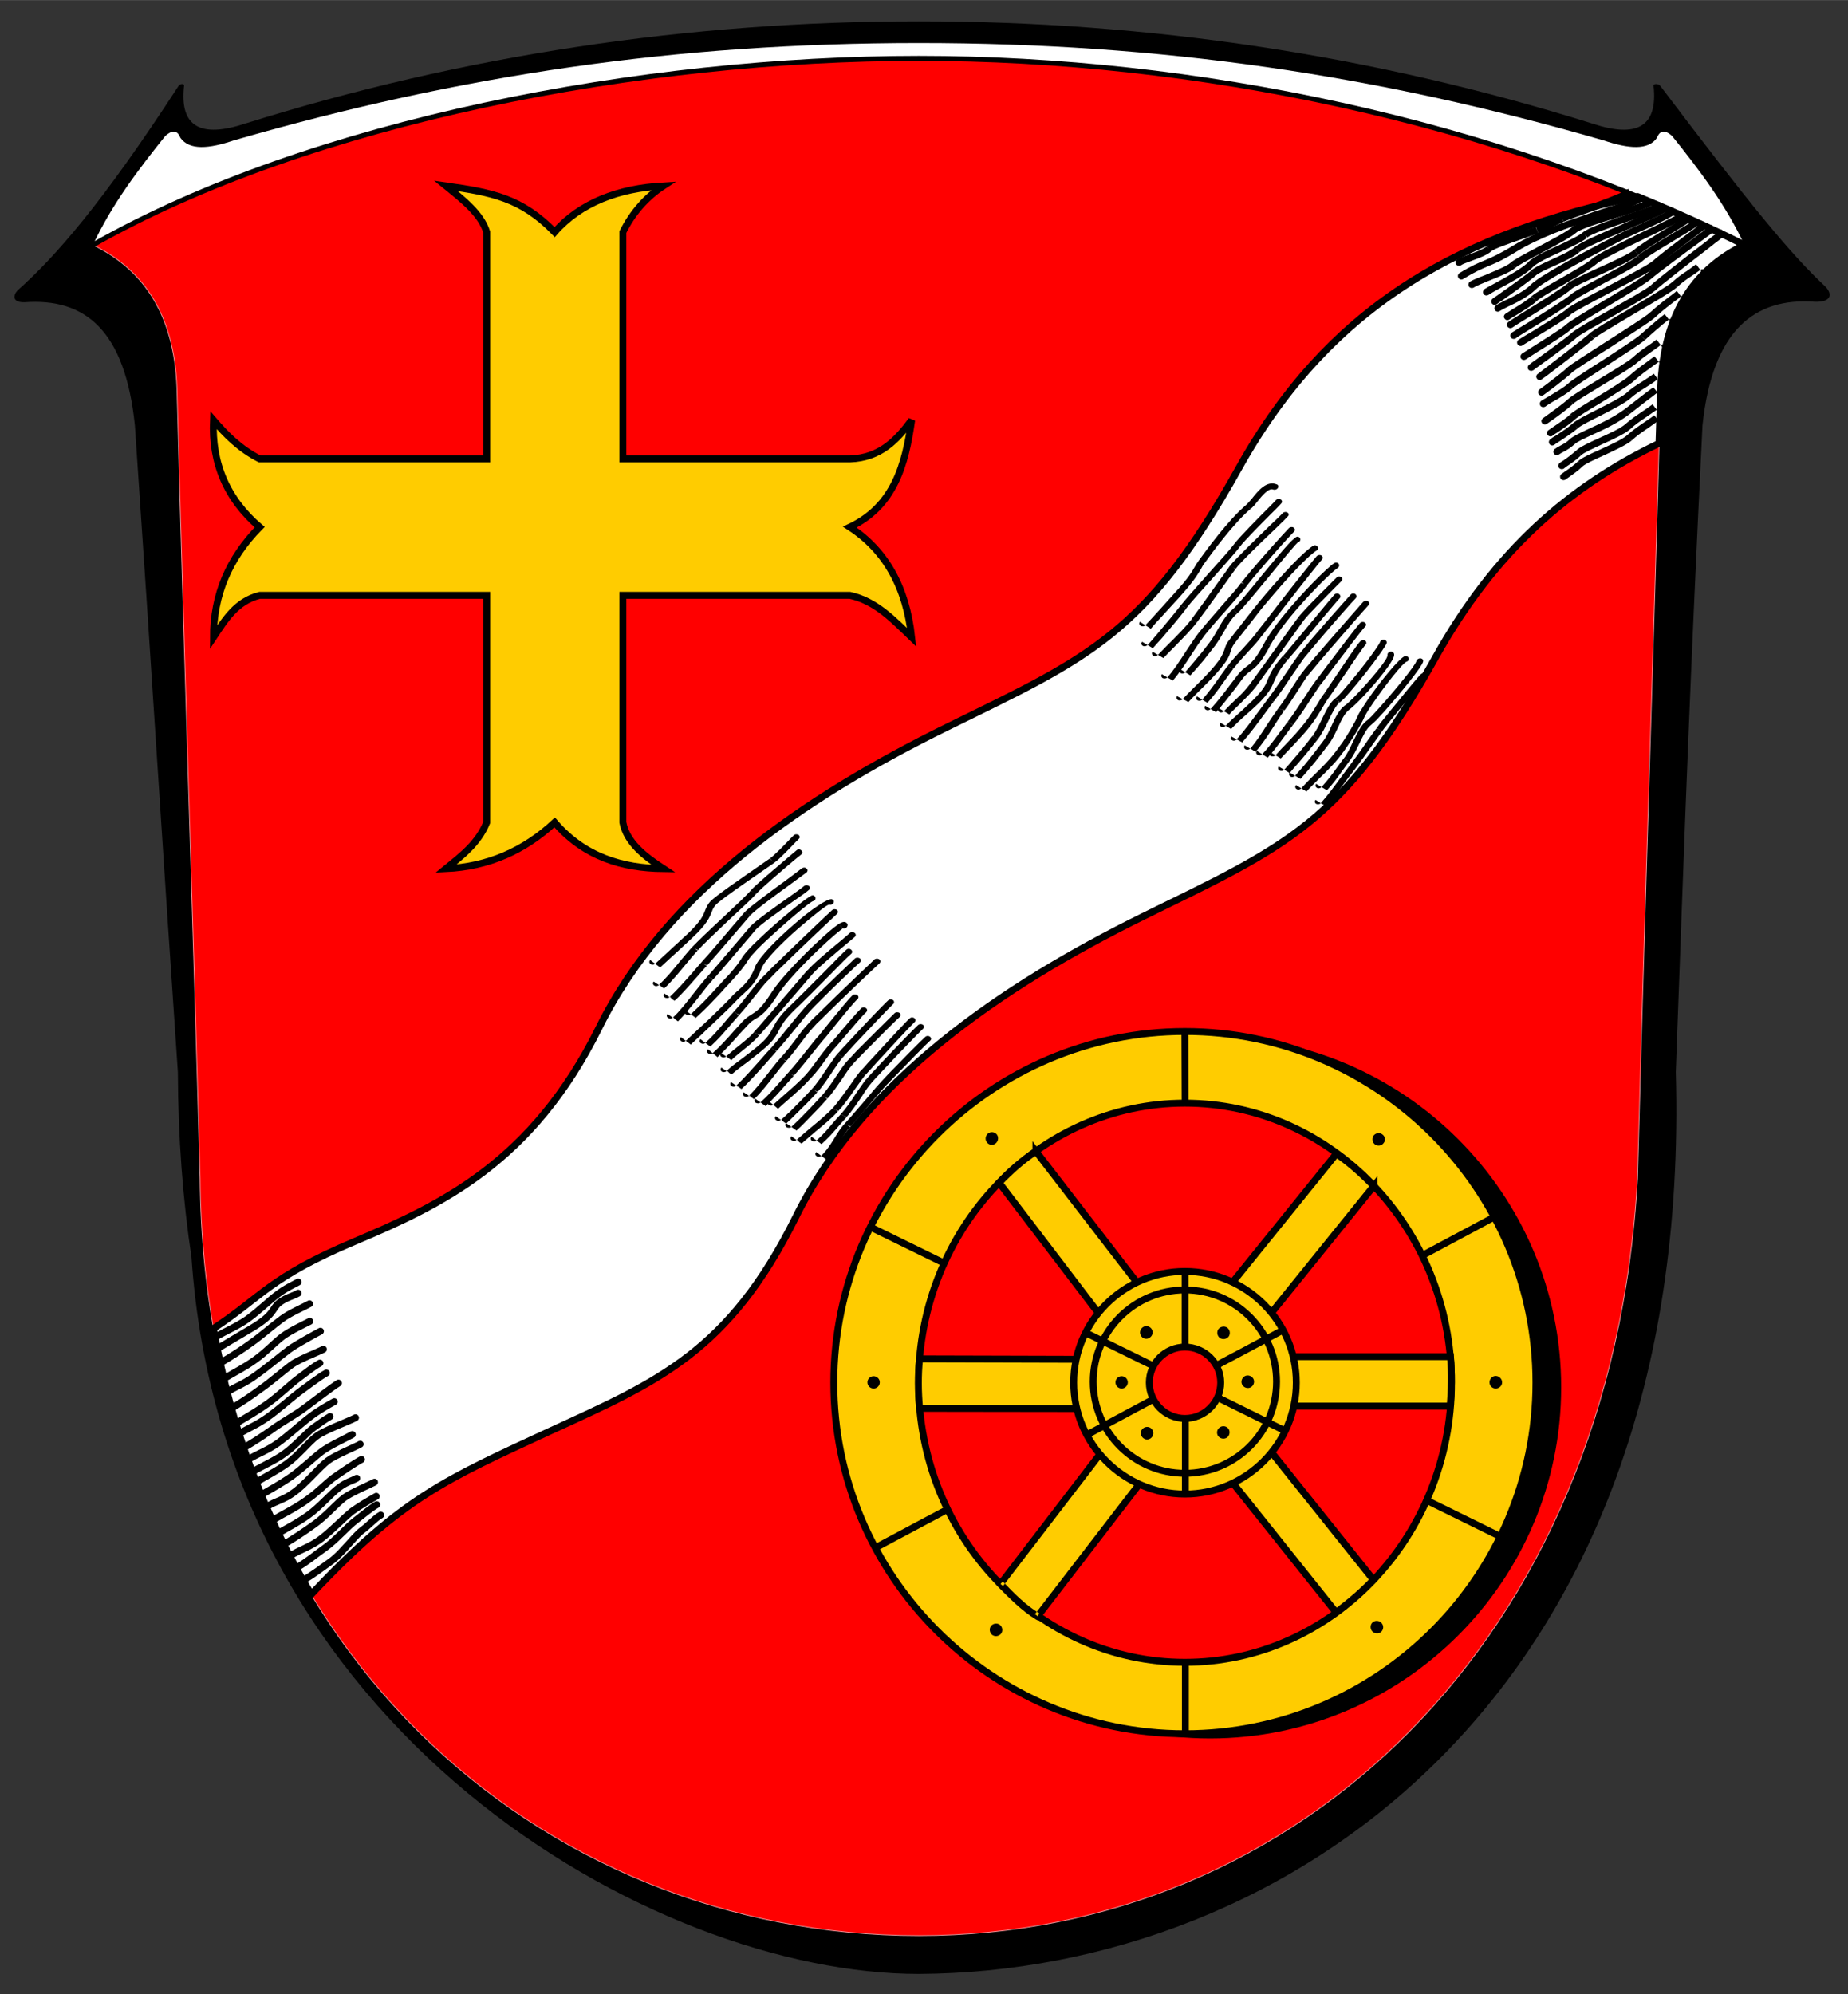 <svg xmlns="http://www.w3.org/2000/svg" xml:space="preserve" width="718.11" height="774.804" style="shape-rendering:geometricPrecision;text-rendering:geometricPrecision;image-rendering:optimizeQuality;fill-rule:evenodd" viewBox="0 0 7480 8070"><rect x="0" y="0" width="7480" height="8070" fill="#333333" stroke="none"/><defs><style>.str5,.str6{stroke:#000;stroke-width:28}.str3{stroke-linecap:round;stroke-linejoin:round}.str3,.str4{stroke:#000;stroke-width:28}.fil3{fill:none}.fil0{fill:#000}.fil2{fill:red}.fil4{fill:#fc0}.fil1{fill:#fff}</style></defs><g id="Rahmen"><path id="�u�erer_x0020_Rahmen" class="fil0" d="M3719 7988c1483-8 3135-1116 3064-3650 38-1038 57-1578 108-2617 41-386 211-518 455-500 66 2 72-30 43-61-144-134-308-336-669-813-8-10-29-9-27 0 18 167-69 212-247 153C5562 223 4648 86 3719 86c-930 0-1844 137-2727 414-179 59-266 14-247-153 1-9-14-10-22 0-310 477-500 693-652 828-19 21-21 49 28 48 245-18 407 112 447 498 71 1039 103 1579 174 2617 1 266 20 516 55 749 130 1916 1870 2901 2944 2901z"/><path id="Oben_x0020_wei�er_x0020_Rand" class="fil1" d="M7061 991c-78-166-184-305-293-441-21-19-47-30-61 7-35 52-115 45-216 11-918-265-1791-394-2772-394-982 0-1855 129-2773 394-100 34-180 41-216-11-14-37-40-26-61-7-109 136-215 275-293 441 883-502 2228-755 3343-755 1114 0 2339 253 3342 755z"/><path id="Innenrahmen" class="fil2" d="M7061 991C6058 489 4833 236 3719 236c-1115 0-2460 253-3343 755 210 102 337 291 341 609 28 1056 64 2113 93 3169 15 1891 1380 3064 2909 3064s2805-1190 2909-3064c28-1056 64-2113 93-3169 4-318 130-507 340-609z" style="stroke:#ef9ba0;stroke-width:3;stroke-linecap:round;stroke-linejoin:round"/><path id="Obere_x0020_Linie" class="fil3" d="M376 991c883-502 2228-755 3343-755 1114 0 2339 253 3342 755" style="stroke:#000;stroke-width:20;stroke-linecap:round;stroke-linejoin:round"/><path id="Innenrahmen" class="fil1" d="M1260 6452c-188-312-326-674-396-1076 194-126 224-206 571-352 347-147 719-318 990-866 272-549 831-932 1407-1215s805-373 1183-1050 922-953 1613-1098c148 61 293 126 433 196-210 102-336 291-340 609-2 64-4 130-6 194-364 175-664 435-904 865-378 677-607 766-1183 1049-576 284-1135 667-1406 1215-272 549-562 669-991 866-428 198-604 272-971 663z" style="stroke:#000;stroke-width:28;stroke-linecap:round;stroke-linejoin:round"/></g><g id="Schraffur"><path class="fil0" d="M6755 1293c6-5 15-3 20 3 4 6 3 14-3 19zm0 0c-19 14-34 27-49 40l-18-21c15-13 30-26 50-41l17 22zm-49 40c-15 13-30 26-47 42l-19-21c18-16 32-29 48-42l18 21zm-47 42-10-11 10 11zm0 0h-1l-18-21 19 21zm-19-21 9 10-9-10zm19 21c-20 17-93 64-162 109l-15-23c68-44 140-91 158-107l19 21zm-162 109c-62 40-121 78-132 89l-19-20c13-13 73-52 136-92l15 23zm-151 69 10 10-10-10zm20 19-20-19 20 19zm0 0-1 1-9-10 10 9zm-1 1c-17 16-52 37-79 52l-14-23c26-16 59-35 74-49l19 20zm-79 52c-13 8-25 15-31 20l-17-23c7-4 19-12 34-20l14 23zm-31 20c-7 4-15 3-20-3-4-7-3-15 3-20zM6722 1396c6-4 15-3 20 3 4 6 3 15-3 19zm0 0c-16 12-28 21-39 28l-16-23c12-8 24-16 38-27l17 22zm-39 28c-18 13-34 24-55 42l-19-20c23-21 39-32 58-45l16 23zm-55 42-9-10 9 10zm0 0-19-20 19 20zm-19-20 10 10-10-10zm19 20c-19 18-84 57-145 94l-14-24c59-36 123-74 140-90l19 20zm-145 94c-54 33-105 64-116 74l-19-20c13-12 65-44 121-78l14 24zm-135 54 10 10-10-10zm20 20-20-20 20 20zm0 0h-1l-9-10 10 10zm-1 0c-21 21-67 54-93 72l-16-23c25-18 70-50 90-69l19 20zm-93 72c-3 2-6 4-13 9l-16-22c0-1 5-4 13-10l16 23zm-13 9c-6 5-15 3-19-3-5-6-4-15 3-19zM6714 1464c6-5 15-4 19 2 5 6 4 15-2 20zm0 0c-14 10-24 17-33 24l-17-22c11-8 22-17 33-24l17 22zm-33 24c-24 17-44 32-68 54l-19-21c25-22 46-38 70-55l17 22zm-68 54-9-10 9 10zm0 0-19-21 19 21zm-19-21 10 11-10-11zm19 21c-19 17-78 53-132 87l-15-24c54-33 111-68 128-84l19 21zm-132 87c-49 29-94 57-105 67l-20-20c13-12 60-41 110-71l15 24zm-125 48v-1l10 10-10-9zm20 19-20-19 20 19zm0 0-10-10 10 10zm0 0c-19 18-49 38-71 53l-16-23c22-15 50-33 67-50l20 20zm-71 53c-9 5-16 10-21 14l-17-22c6-4 13-9 22-15l16 23zm-21 14c-6 5-15 3-20-3-4-6-3-15 3-19zM6710 1534c6-5 14-4 19 3 5 6 4 14-3 19zm0 0c-16 13-32 23-48 33l-15-23c15-10 31-20 47-32l16 22zm-48 33c-22 14-43 27-63 45l-18-20c21-20 43-34 66-48l15 23zm-63 45-9-10 9 10zm0 0-18-20 18 20zm-18-20 9 10-9-10zm18 20c-20 18-72 45-121 70l-13-25c48-24 98-50 116-65l18 20zm-121 70c-42 21-82 41-92 51l-20-20c14-13 55-34 99-56l13 25zm-112 31 10 10-10-10zm20 19-20-19 20 19zm0 0v1l-10-10 10 9zm0 1c-19 17-49 36-71 51l-15-23c21-14 50-33 66-48l20 20zm-71 51c-10 6-18 11-24 16l-16-23c5-4 14-10 25-16l15 23zm-24 16c-6 4-15 3-19-3-5-7-3-15 3-20zM6709 1588c6-5 15-4 20 2 4 6 3 15-3 19zm0 0c-16 13-24 19-35 27l-17-22c12-9 21-16 35-26l17 21zm-35 27c-16 12-36 28-80 62l-17-22c46-36 65-50 80-62l17 22zm-97 40 8 11-8-11zm17 21v1l-17-22 17 21zm0 1-9-11 9 11zm0 0c-46 35-106 63-153 84l-12-25c46-21 104-48 148-81l17 22zm-153 84c-32 15-58 27-67 36l-20-20c13-12 41-25 75-41l12 25zm-67 36c-18 16-32 24-45 31l-13-25c11-6 24-12 38-26l20 20zm-45 31c-7 3-13 7-19 11l-17-22c8-6 15-10 23-14l13 25zm-19 11c-7 5-15 3-20-3-4-6-3-15 3-19zM6712 1702c6-4 14-3 19 3s3 15-3 19zm0 0c-15 12-30 22-44 32l-16-23c14-10 29-19 44-31l16 22zm-60 9 8 11-8-11zm16 23c-22 15-43 29-63 48l-19-21c22-20 44-35 66-50l16 23zm-63 48h-1l-9-11 10 11zm-1 0-18-21 18 21zm-18-21 9 10-9-10zm19 21c-21 18-69 40-114 61l-12-25c43-20 90-41 107-57l19 21zm-114 61c-38 17-74 34-84 43l-19-20c13-13 51-30 91-48l12 25zm-104 23h1l9 10-10-10zm20 20-20-20 20 20zm0 0-10-10 10 10zm0 0c-20 19-40 33-57 45l-16-23c16-11 35-24 54-42l19 20zm-57 45c-3 2-6 4-13 9l-17-22c1-1 8-5 14-10l16 23zm-13 9c-7 5-15 3-20-3-4-6-3-15 3-19zM6882 1092c6-4 15-3 19 3 5 6 4 15-2 20zm0 0c-16 12-28 20-40 28l-15-23c11-8 24-17 38-28l17 23zm-40 28c-18 12-34 23-54 42l-19-21c22-20 39-32 58-44l15 23zm-54 42h-1l-9-11 10 11zm-1 0-18-21 18 21zm-18-21 9 10-9-10zm19 21c-20 18-106 68-186 115l-14-23c79-47 163-97 181-113l19 21zm-186 115c-71 43-139 82-150 93l-19-20c13-13 82-54 155-96l14 23zm-169 73 10 10-10-10zm20 19h-1l-19-19 20 19zm-1 0v1l-9-10 9 9zm0 1c-4 3-10 9-19 16l-17-22c8-6 14-11 17-14l19 20zm-19 16c-7 6-18 15-30 24l-17-22c11-8 21-16 30-24l17 22zm-30 24c-59 47-149 116-163 125l-16-22c13-10 103-78 162-125l17 22zm-163 125c-6 5-15 4-19-3-5-6-3-15 3-19zM6985 950c7-5 15-3 20 3 4 6 3 15-3 19zm0 0-17-22 17 22zm-17-22 9 11-9-11zm17 22c-4 3-13 10-25 20l-17-22c10-8 19-15 25-20l17 22zm-25 20c-11 8-25 19-40 31l-17-22c15-12 28-23 40-31l17 22zm-40 31c-78 60-195 151-220 174l-19-20c26-24 143-116 222-176l17 22zm-220 174-10-10 10 10zm0 0-19-21 19 21zm-19-20v-1l9 11-9-10zm19 20c-20 18-101 64-176 107l-14-25c74-42 154-87 171-102l19 20zm-176 107c-67 37-130 73-141 83l-19-20c13-12 77-49 146-88l14 25zm-160 63 9 10-9-10zm19 20-19-20 19 20zm0 0-10-10 10 10zm0 0c-23 22-126 96-165 124l-16-23c38-27 141-101 162-121l19 20zm-165 124c-3 2-5 4-12 9l-16-23c2-1 3-2 12-9l16 23zm-12 9c-6 4-15 3-20-3-4-6-3-15 4-20z"/><path class="fil0" d="M6945 932c6-5 15-4 19 2 5 6 4 15-2 20zm0 0-17-22 17 22zm-17-22 8 11-8-11zm17 22c-13 10-38 27-67 49l-17-22c31-23 57-42 67-49l17 22zm-67 49c-70 51-168 124-192 145l-19-20c25-23 124-96 194-147l17 22zm-192 145-10-10 10 10zm0 0-19-20 19 20zm-19-20 9 10-9-10zm19 20c-20 18-104 69-183 116l-14-24c78-46 160-96 178-112l19 20zm-183 116c-70 42-136 82-147 93l-19-20c12-13 80-53 152-97l14 24zm-167 73h1l9 10-10-10zm20 20-20-20 20 20zm0 0-10-10 10 10zm0 0c-18 17-87 60-135 90l-14-24c46-29 113-71 130-86l19 20zm-135 90c-21 14-39 25-45 29l-16-23c6-4 24-15 47-30l14 24zm-45 29c-6 4-15 3-19-3-5-6-3-15 3-20z"/><path class="fil0" d="M6910 921c6-5 14-4 19 2s3 15-3 20zm0 0-16-22 16 22zm-17-22h1l8 11-9-11zm17 22c-8 6-24 18-42 31l-16-22c17-13 31-24 41-31l17 22zm-42 31c-53 40-132 100-159 124l-18-21c26-24 106-84 161-125l16 22zm-159 124-9-11 9 11zm0 0-18-21 18 21zm-18-21 9 10-9-10zm18 21c-20 18-110 65-194 109l-13-24c83-44 171-90 189-106l18 21zm-194 109c-74 39-144 76-155 86l-19-20c13-13 85-50 161-90l13 24zm-174 66 10 10-10-10zm20 20-20-20 20 20zm0 0h-1l-9-10 10 10zm-1 0c-17 17-91 61-144 93l-14-23c51-32 123-75 139-90l19 20zm-144 93c-26 16-47 29-53 33l-17-22c7-5 28-18 56-34l14 23zm-53 33c-6 5-15 3-20-3-4-6-3-15 3-19z"/><path class="fil0" d="M6881 907c6-4 15-3 19 3 5 6 4 15-2 19zm0 0-17-22 17 22zm-17-22 8 11-8-11zm17 22c-17 13-57 37-100 63l-14-24c42-25 81-48 97-61l17 22zm-100 63c-54 33-114 68-133 86l-19-21c21-19 82-55 138-89l14 24zm-133 86-9-11 9 11zm0 0-18-21 18 21zm-19-21h1l9 10-10-10zm19 21c-20 18-89 55-154 89l-13-24c64-34 131-70 148-86l19 21zm-154 89c-56 31-109 59-120 69l-19-20c13-13 68-42 126-73l13 24zm-139 49 10 10-10-10zm19 20-19-20 19 20zm0 0-10-10 10 10zm0 0c-18 17-112 76-178 116l-14-23c64-40 157-98 173-113l19 20zm-178 116c-31 19-55 34-61 39l-16-23c6-4 31-20 63-39l14 23zm-61 39c-6 4-15 3-19-3-5-7-3-15 3-20z"/><path class="fil0" d="M6843 895c6-5 15-4 20 2 4 7 3 15-3 20zm0 0-17-22 17 22zm-17-22 9 11-9-11zm17 22c-17 13-52 34-90 57l-14-24c37-22 71-43 87-55l17 22zm-90 57c-48 30-101 62-120 79l-19-20c21-19 75-52 125-83l14 24zm-120 79-1 1-9-11 10 10zm-1 1-18-21 18 21zm-18-21 9 10-9-10zm18 20c-20 19-89 50-154 80l-11-26c63-28 130-59 147-74l18 20zm-154 80c-55 25-107 49-117 58l-19-20c13-13 67-37 125-64l11 26zm-136 38 9 10-9-10zm19 20-20-20h1l19 20zm0 0-10-10 10 10zm0 0c-18 18-113 77-179 118l-15-24c65-40 159-99 175-114l19 20zm-179 118c-31 19-55 34-60 38l-17-22c6-5 31-20 62-40l15 24zm-60 38c-7 5-15 3-20-3-4-6-3-15 3-19z"/><path class="fil0" d="M6822 881c6-5 15-4 20 2 4 6 3 15-3 20zm0 0-17-22 17 22zm-17-22 9 11-9-11zm17 22c-19 14-89 48-164 84l-12-25c73-35 143-69 159-81l17 22zm-164 84c-86 42-178 86-195 102l-19-20c21-19 114-64 202-107l12 25zm-195 102-9-10 9 10zm0 0-19-20 19 20zm-19-20 10 10-10-10zm19 20c-20 18-80 53-137 86l-14-24c56-32 115-66 132-82l19 20zm-137 86c-50 28-97 55-107 66l-19-21c13-12 61-40 112-69l14 24zm-127 46 1-1 9 11-10-10zm20 19-20-19 20 19zm0 0v1l-10-10 10 9zm0 1c-18 17-53 38-80 55l-15-24c26-16 60-36 75-52l20 21zm-80 55c-13 8-24 14-30 19l-16-23c6-4 17-11 31-20l15 24zm-30 19c-6 4-15 3-19-4-5-6-3-14 3-19z"/><path class="fil0" d="M6789 861c6-5 15-3 19 3 5 6 4 15-2 19zm0 0-17-22 17 22zm-17-22 8 11-8-11zm17 22c-29 22-103 55-157 79l-11-25c53-24 125-56 151-76l17 22zm-157 79c-22 10-41 19-52 24l-12-25c11-5 30-14 53-24l11 25zm-52 24-6-12 6 12zm0 0-12-25 12 25zm-12-25 6 13-6-13zm12 25c-4 2-14 7-29 15l-13-25c13-6 23-12 30-15l12 25zm-29 15c-15 7-32 17-50 26l-13-25c20-10 37-19 50-26l13 25zm-50 26c-99 52-255 136-284 165l-20-19c31-32 190-118 291-171l13 25zm-284 165-10-10 10 10zm0 0-20-19 20 19zm-20-19 10 9-10-9zm20 19c-31 31-81 56-116 72l-12-25c33-15 80-38 108-66l20 19zm-116 72c-14 7-25 13-30 16l-16-22c6-5 19-11 34-19l12 25zm-30 16c-6 5-15 4-20-3-4-6-3-15 4-19z"/><path class="fil0" d="M6753 851c7-5 15-4 20 3 4 6 3 14-3 19zm0 0-17-22 17 22zm-17-22 9 11-9-11zm17 22c-19 15-92 46-168 79l-11-26c74-32 146-63 162-75l17 22zm-168 79c-86 36-175 75-192 90l-19-20c20-19 112-58 200-96l11 26zm-192 90-10-10 10 10zm0 0h-1l-18-20 19 20zm-19-20 9 10-9-10zm19 20c-21 19-63 38-103 56l-12-25c38-17 79-36 96-51l19 20zm-103 56c-33 15-64 29-74 39l-19-20c13-13 46-28 81-44l12 25zm-94 19h1l9 10-10-10zm20 20-20-20 20 20zm0 0-10-10 10 10zm0 0c-21 19-95 72-135 100l-16-23c39-28 112-79 132-97l19 20zm-135 100c-8 5-15 10-23 16l-16-23s10-7 23-16l16 23zm-23 16c-6 4-15 3-19-3-5-7-3-15 3-20z"/><path class="fil0" d="M6734 838c6-5 15-3 20 3 4 6 3 15-3 19zm0 0-17-22 17 22zm-17-22 9 11-9-11zm17 22c-20 16-84 37-150 60l-9-27c64-21 126-42 142-55l17 22zm-150 60c-70 24-143 48-159 63l-19-20c21-19 96-45 169-70l9 27zm-178 43 10 10-10-10zm20 20c-1 0-1 1-3 1l-15-23c1-1-3 2-2 2l20 20zm-20-20 2-2 8 12-10-10zm19 20c-18 16-61 36-106 57l-11-25c42-20 83-39 98-52l19 20zm-106 57c-48 22-98 45-114 62l-20-19c19-21 72-45 123-68l11 25zm-114 62-10-9 10 9zm0 0-20-19 20 19zm-20-19 10 10-10-10zm20 19c-24 27-94 65-141 90l-13-24c45-25 112-61 134-85l20 19zm-141 90c-19 11-34 19-39 23l-17-23c6-4 22-13 43-24l13 24zm-39 23c-7 4-15 3-20-3-4-6-3-15 3-20z"/><path class="fil0" d="M6694 826c6-5 15-3 19 3 5 6 4 14-2 19zm0 0-17-22 17 22zm-17-22 8 11-8-11zm17 22c-21 16-86 36-154 56l-8-26c65-20 129-40 145-52l17 22zm-154 56c-71 22-145 45-161 60l-19-21c21-19 97-42 172-65l8 26zm-161 60-9-11 9 11zm0 0-19-21 19 21zm-19-21 9 10-9-10zm19 21c-20 18-81 50-139 81l-13-25c56-30 116-61 133-77l19 21zm-139 81c-50 26-96 51-107 61l-19-21c13-12 62-38 113-65l13 25zm-126 41v-1l9 10-9-9zm19 19-19-19 19 19zm0 0v1l-10-10 10 9zm0 1c-17 16-69 37-112 54l-10-25c40-17 90-37 103-50l19 21zm-112 54c-26 11-49 20-55 25l-17-23c9-6 33-16 62-27l10 25zm-55 25c-7 4-15 3-20-3-4-7-3-15 3-20z"/><path class="fil0" d="M6655 809c6-4 15-3 19 3 5 7 3 15-3 20zm0 0-16-23 16 23zm-17-22 1-1 8 12-9-11zm17 22c-29 22-87 40-141 57l-8-27c51-16 107-33 132-52l17 22zm-141 57c-20 6-40 12-57 18l-9-26c17-6 37-12 58-19l8 27zm-57 18-9-26 9 26zm0 0c-7 3-20 7-34 12l-9-26c12-4 22-8 34-12l9 26zm-34 12c-71 24-192 65-285 122l-14-24c96-58 218-100 290-124l9 26zm-285 122c-58 36-88 48-117 60l-11-25c28-12 57-24 114-59l14 24zm-117 60-5-13 5 13zm0 0c-26 11-52 22-99 51l-15-24c49-30 76-41 103-52l11 25zm-99 51c-7 4-15 2-19-5-4-6-2-15 4-19z"/><path class="fil0" d="M6607 786c7-5 15-4 20 2 4 6 3 15-3 20zm0 0-17-22 17 22zm-17-22 9 11-9-11zm17 22c-28 21-126 56-200 82l-9-26c72-26 168-60 192-78l17 22zm-200 82c-35 13-64 23-77 29l-11-25c14-7 44-17 79-30l9 26zm-77 29-6-13 6 13zm0 0h-1l-10-25 11 25zm-12-25h1l5 12-6-12zm12 25c-7 3-15 7-24 11l-12-24c9-5 17-9 24-12l12 25zm-24 11c-20 11-46 23-80 36l-9-27c32-11 57-24 77-33l12 24zm-89 10v-1l4 14-4-13zm9 25v1l-10-26h1l9 25zm0 1-5-13 5 13zm0 0c-21 7-42 15-62 22l-10-27c22-7 44-15 63-21l9 26zm-62 22c-61 21-117 41-127 50l-19-20c14-14 73-34 136-57l10 27zm-147 30h1l9 10-10-10zm20 20-20-20 20 20zm0 0-10-10 10 10zm0 0c-17 16-53 29-83 40l-9-26c27-10 60-22 73-34l19 20zm-83 40c-18 7-34 12-40 17l-17-23c9-6 27-13 48-20l9 26zm-40 17c-6 4-15 3-20-3-4-6-3-15 3-20zM6804 1199c6-4 15-3 19 3 5 6 4 15-2 19zm0 0c-3 2-5 4-7 6l-17-22c2-2 4-4 7-6l17 22zm-7 6c-36 27-68 51-100 81l-19-21c33-30 66-55 102-82l17 22zm-100 81-10-10 10 10zm0 0-19-21 19 21zm-19-21 9 11-9-11zm19 21c-20 18-104 71-183 122l-15-24c78-50 162-103 179-119l19 21zm-183 122c-72 45-140 89-151 99l-19-20c13-12 82-56 155-103l15 24zm-170 79 10 10-10-10zm19 20-19-20 19 20zm0 0-9-10 9 10zm0 0c-4 4-8 8-13 12l-18-21c4-4 9-8 12-11l19 20zm-31-9 9 11-9-11zm18 21c-7 5-12 10-17 14l-18-21c7-6 13-11 17-14l18 21zm-17 14c-32 26-72 56-85 65l-17-22c14-10 54-40 84-64l18 21zm-85 65c-7 5-15 3-20-3-4-6-3-15 3-19zM6706 1658c6-5 14-4 19 2s4 15-2 20zm0 0c-16 11-30 21-45 31l-15-23c14-9 28-19 43-30l17 22zm-60 8 7 12-7-12zm15 23c-22 15-43 29-63 48l-19-21c22-20 44-34 67-50l15 23zm-63 48-10-10 10 10zm0 0-19-21 19 21zm-19-21 9 11-9-11zm19 21c-21 18-69 41-114 61l-12-25c44-20 90-41 107-57l19 21zm-114 61c-38 18-74 34-84 44l-19-20c13-13 51-31 91-49l12 25zm-104 24h1l9 10-10-10zm20 19-20-19 20 19zm0 0v1l-10-10 10 9zm0 1c-20 19-40 33-57 44l-16-22c16-11 35-25 54-42l19 20zm-57 44c-3 2-6 4-13 10l-17-23c1-1 8-5 14-9l16 22zm-13 10c-6 4-15 3-20-3-4-7-3-15 3-20zM2796 4104c-5 5-14 5-19 1-6-4-6-11-1-16zm0 0c22-20 39-37 56-54l21 14c-17 18-35 35-57 55l-20-15zm56-54c16-17 32-34 52-56l22 14c-19 20-35 38-53 56l-21-14zm52-56c6-6 14-15 21-23l22 14c-6 7-13 13-21 23l-22-14zm21-23c31-32 59-63 81-100l25 10c-23 38-53 70-84 104l-22-14zm81-100 13 5-13-5zm0 0 25 10-25-10zm0 0c5-7 13-17 24-29l22 14c-10 10-17 19-21 25l-25-10zm24-29c11-12 24-25 39-39l21 14c-15 14-28 27-38 39l-22-14zm39-39c78-75 201-177 219-180l4 23c-13 2-127 100-202 171l-21-14zm219-180c6-1 12 4 13 10s-3 12-9 13z"/><path class="fil0" d="M2723 4118c-5 5-14 5-19 1-6-4-7-11-2-16zm0 0s1-1 2-1l17 17c-1 1 2-2 2-1l-21-15zm21 15c-1 0-2 1-2 1l-9-9 11 8zm-21-15c26-23 57-63 86-100l23 12c-30 38-62 78-88 103l-21-15zm86-100c20-26 40-50 55-67l22 13c-16 17-35 41-54 66l-23-12zm55-67v-1l11 7-11-6zm0-1c1 0-2 3-1 2l24 11-2 2-21-15zm-1 2 1-1 11 6-12-5zm1-1c26-29 80-93 123-143l22 13c-43 51-98 116-123 143l-22-13zm123-143c23-27 42-50 51-60l22 13c-10 12-29 34-51 60l-22-13zm51-60 11 7-11-7zm0 0 22 13-22-13zm22 13-11-6 11 6zm-22-13c19-21 95-75 153-116l17 17c-56 40-131 93-148 112l-22-13zm153-116c31-22 56-40 64-47l19 16c-7 7-34 26-66 48l-17-17zm64-47c5-4 13-4 19 0 5 4 6 12 0 16zM2710 4035c-5 5-14 5-20 1-5-4-6-11-1-16zm0 0s1-1 2-1l17 18c-1 0 2-3 2-2l-21-15zm20 15s-1 1-1 2l-9-9 10 7zm-20-15c29-27 61-63 90-96l22 13c-30 34-61 70-92 98l-20-15zm90-96c14-16 27-31 39-45l22 14c-13 14-26 29-39 44l-22-13zm39-45 11 7-11-7zm0 0c1 0-2 3-1 2l24 10c-1 1-1 2-2 2l-21-14zm-1 2 1-2 11 7-12-5zm1-2c26-28 84-96 127-147l23 13c-44 51-102 119-128 148l-22-14zm127-147c21-24 38-44 48-56l23 13c-8 9-26 31-48 56l-23-13zm48-56h1l11 7-12-7zm1 0 22 14-22-14zm22 13v1l-11-7 11 6zm-23-13c20-21 104-83 166-128l17 17c-61 44-143 105-160 124l-23-13zm166-128c32-24 58-43 65-49l20 16c-8 6-35 26-68 50l-17-17zm65-49c5-4 14-5 19 0 6 4 6 11 1 16zM2667 3986c-5 5-14 6-19 2-6-4-7-11-2-16zm0 0 2-2 17 18 2-2-21-14zm21 14-2 2-9-9 11 7zm-21-15c27-24 58-61 86-96l23 13c-29 35-60 73-88 98l-21-15zm86-96c18-21 34-41 49-57l22 14c-15 16-31 35-48 56l-23-13zm49-57 11 7-11-7zm0 0c1-1-2 3-1 2l24 10c-1 1-1 2-2 2l-21-14zm-1 2 1-2 11 7-12-5zm1-2c20-21 73-72 125-120l20 14c-51 48-103 98-123 120l-22-14zm125-120c50-47 98-92 111-108l23 13c-14 16-63 62-114 109l-20-14zm111-108h1l11 7-12-7zm1 0 22 14-22-14zm22 13v1l-11-7 11 6zm-23-13c22-25 107-96 155-137l19 16c-47 40-131 111-151 134l-23-13zm155-137c14-12 25-21 31-26l20 16c-4 3-16 13-32 26l-19-16zm31-26c5-5 14-5 19 0 6 4 6 11 1 16zM2652 3900c-5 4-14 5-19 1-6-4-6-12-1-16zm0 0c16-15 27-25 40-37l20 15c-12 11-23 21-40 37l-20-15zm40-37c17-16 39-36 91-84l20 15c-50 47-73 68-91 84l-20-15zm91-84c55-52 64-76 71-95l27 6c-9 22-19 49-78 104l-20-15zm71-95c5-12 9-22 19-34l23 13c-8 9-12 18-15 27l-27-6zm42-21-11-6 11 6zm-23-13 23 13-23-13zm0 0 12 7-12-7zm0 0c19-22 125-94 204-149l17 18c-78 54-182 125-198 144l-23-13zm204-149c14-10 27-19 39-27l17 18c-11 8-25 17-39 27l-17-18zm57-10-1 1-8-9 9 8zm-18-17s1 0 1-1l15 19 2-1-18-17zm18 17c-1 0-1 1-2 1l-7-9 9 8zm-18-17c19-13 62-58 84-81l21 14c-22 23-66 70-87 84l-18-17zm84-81 13-13 20 15c-1 1-5 6-12 12l-21-14zm13-13c5-5 14-5 20-1 5 5 5 12 0 16zM2855 4220c-5 5-13 5-19 1-5-4-6-11-1-16zm0 0c28-25 52-53 76-81l22 13c-24 28-48 56-78 83l-20-15zm76-81c12-15 25-30 39-45l22 13-39 45-22-13zm39-45v-1l11 7-11-6zm0-1c1 0-2 3-1 2l24 11-2 2-21-15zm-1 2 1-1 11 6-12-5zm1-1c23-25 46-54 67-81l23 12c-21 27-45 57-68 82l-22-13zm67-81c15-18 28-36 40-49l22 13c-11 13-25 30-39 48l-23-12zm40-49 11 7-11-7zm0 0 22 13-22-13zm22 13-11-6 11 6zm-22-13c4-4 12-13 24-24l21 14-23 23-22-13zm24-24c11-12 25-26 41-41l20 15c-16 15-30 29-40 40l-21-14zm41-41c82-80 211-203 226-216l20 15c-15 14-145 136-226 216l-20-15zm226-216c5-5 14-5 20-1 5 4 5 12 0 16zM2885 4262c-5 4-14 4-19 0s-5-12 0-16zm0 0 19 16-19-16zm20 15-1 1-10-8 11 7zm-21-15c33-29 62-62 91-95l22 13c-29 33-59 67-92 97l-21-15zm91-95c11-11 21-23 29-32l22 14c-11 12-20 22-29 31l-22-13zm29-32c15-16 27-23 38-30l16 18c-10 6-20 12-32 26l-22-14zm38-30c19-12 40-24 81-89l25 10c-45 70-68 84-90 97l-16-18zm81-89c46-71 163-186 231-245l20 16c-67 58-181 170-226 239l-25-10zm231-245c15-13 28-23 38-30l17 18c-9 6-21 16-35 28l-20-16zm38-30c16-11 29-14 36-5l-23 13c-4-5 6 9 4 10l-17-18zm36-5-11 6 11-6zm0 0c2 2 3 4 3 6l-28 2c0-2 3 7 2 5l23-13zm3 6c0 8-6 15-14 15-7 1-14-5-14-13z"/><path class="fil0" d="M2939 4275c-5 5-14 5-20 1-5-4-6-11-1-16zm0 0c19-17 35-30 50-42l18 17c-15 12-30 24-47 40l-21-15zm50-42c21-17 41-32 63-56l21 13c-23 26-44 42-66 60l-18-17zm63-56v-1l11 7-11-6zm0-1s-2 3-1 2l24 10-2 2-21-14zm-1 2s1-1 1-2l11 7-12-5zm1-2c26-28 106-122 162-187l23 13c-56 65-136 158-164 188l-21-14zm162-187c25-29 44-52 54-63l23 13c-7 8-28 33-54 63l-23-13zm54-63h1l11 6-12-6zm1 0 22 13-22-13zm22 13-11-7 11 7zm-22-13c21-25 95-87 140-124l19 16c-44 37-117 98-137 121l-22-13zm140-124c14-12 26-22 31-27l20 16c-5 5-17 14-32 27l-19-16zm31-27c5-4 14-4 19 0 6 4 6 12 1 16zM2941 4334c-5 5-14 6-20 2-5-4-6-11-1-16zm0 0c0-1 1-1 2-2l17 18c-1 0 2-3 2-2l-21-14zm20 14-1 2-9-9 10 7zm-20-15c20-18 44-36 70-55l18 17c-25 18-50 37-68 53l-20-15zm70-55c32-25 66-50 87-73l22 13c-23 25-58 51-91 77l-18-17zm87-73c15-16 22-30 30-45l25 9c-8 16-16 31-33 49l-22-13zm30-45c12-22 25-47 67-87l20 15c-38 37-51 60-62 81l-25-9zm67-87 20 15-20-15zm0 0c37-35 97-96 147-146l21 14c-49 50-109 110-148 147l-20-15zm147-146c40-41 74-76 84-84l20 16c-10 8-43 41-83 82l-21-14zm84-84c5-5 14-5 19 0 5 4 6 11 1 16zM2980 4393c-5 5-13 6-19 2s-7-11-2-16zm0 0c1-1 1-1 3-2l16 18c-1 0 3-3 2-2l-21-14zm21 14-2 2-8-9 10 7zm-20-15c30-28 68-71 102-109l22 14c-34 38-72 81-104 110l-20-15zm102-109c13-15 26-30 38-42l22 13c-11 12-24 27-38 43l-22-14zm38-42v-1l11 7-11-6zm0-1c1 0-2 3-1 2l24 11c-1 1-1 1-2 1l-21-14zm-1 2 1-1 11 6-12-5zm1-1c23-26 57-68 86-104l23 13c-29 36-64 78-87 104l-22-13zm86-104c20-24 37-45 49-58l22 13c-11 12-28 33-48 58l-23-13zm49-58 11 6-11-6zm0 0 22 13-22-13zm22 13-11-7 11 7zm-22-13c4-5 11-12 19-20l21 14c-8 8-14 15-18 19l-22-13zm19-20c7-8 17-18 29-30l21 15-29 29-21-14zm29-30c57-56 142-137 157-151l20 16c-15 13-100 94-156 150l-21-15zm157-151c5-4 14-4 19 0 6 4 6 11 1 16zM3031 4434c-4 5-13 6-19 2s-6-12-2-16zm0 0c1-1 2-1 3-2l16 18c-1 0 3-3 2-2l-21-14zm21 14-2 2-8-9 10 7zm-20-15c25-23 51-57 77-90l23 12c-26 33-53 68-80 93l-20-15zm77-90c18-23 35-45 51-63l22 14c-15 16-32 38-50 61l-23-12zm51-63h1l10 7-11-7zm1 0c0-1-2 3-2 2l24 10c0 1-1 2-1 2l-21-14zm-2 2c0-1 1-2 1-2l11 7-12-5zm1-2c23-24 44-52 63-77l23 11c-20 26-41 55-64 80l-22-14zm63-77c14-20 28-38 40-51l22 13c-12 13-25 31-39 49l-23-11zm40-51 11 6-11-6zm0 0 22 13-22-13zm22 13-11-7 11 7zm-22-13c4-5 12-13 22-24l21 14c-10 11-17 18-21 23l-22-13zm22-24c11-10 24-24 40-39l20 15c-14 14-27 27-39 38l-21-14zm40-39c78-77 200-193 215-207l20 16c-16 14-138 130-215 206l-20-15zm215-207c5-4 14-4 19 0s6 11 1 16zM3078 4461c-5 5-14 5-20 1-5-4-6-11-1-16zm0 0c30-27 55-55 80-84l22 13c-25 29-50 57-81 86l-21-15zm80-84c11-12 22-25 33-37l22 13c-11 13-22 25-33 37l-22-13zm33-37 1-1 10 8-11-7zm1-1s-2 3-2 2l24 11c0 1-1 1-1 2l-21-15zm-2 2 1-1 11 7-12-6zm1-1c23-25 52-61 77-93l23 12c-26 32-55 69-78 94l-22-13zm77-93c18-23 34-43 46-56l22 13c-11 12-27 33-45 55l-23-12zm46-56 11 6-11-6zm0 0 22 13-22-13zm22 13-11-7 11 7zm-22-13c9-11 27-33 47-58l23 12c-20 25-37 47-48 59l-22-13zm47-58c35-43 76-93 90-106l20 16c-13 11-53 60-87 102l-23-12zm90-106c5-4 14-4 19 0 6 4 6 11 1 16z"/><path class="fil0" d="M3130 4471c-5 4-13 4-19 0-5-5-5-12 0-16zm0 0 19 15v1l-19-16zm20 15h-1l-9-7 10 7zm-21-15c16-15 31-27 45-40l20 16c-15 13-31 27-44 39l-21-15zm45-40c30-26 60-53 86-80l21 13c-26 29-56 56-87 83l-20-16zm86-80c21-24 37-46 52-67l24 12c-15 21-32 44-55 68l-21-13zm52-67c12-16 23-31 35-45l22 13c-11 14-22 28-33 44l-24-12zm35-45 11 7-11-7zm0 0 22 13-22-13zm22 13-11-6 11 6zm-22-13c9-10 21-24 36-41l22 13c-15 18-29 33-36 41l-22-13zm36-41c37-45 88-104 103-118l20 16c-15 13-64 71-101 115l-22-13zm103-118c5-5 14-5 20 0 5 4 5 11 0 16zM3161 4532c-5 4-14 5-19 1-6-4-7-11-2-16zm0 0c1 0 1-1 2-1l17 17c-1 1 2-2 2-1l-21-15zm21 15-2 1-8-9 10 8zm-21-15c6-5 12-11 19-17l20 15c-6 5-12 11-18 17l-21-15zm19-17c6-6 12-12 18-17l20 14-18 18-20-15zm18-17c30-30 61-61 89-92l21 14c-27 30-58 61-90 92l-20-14zm89-92 11 7-11-7zm0 0c0-1-2 2-1 2l24 10c-1 1-2 1-2 2l-21-14zm-1 2c0-1 1-2 1-2l11 7-12-5zm1-2c21-23 41-54 60-82l24 10c-19 29-40 61-63 86l-21-14zm60-82c16-23 30-44 42-59l23 13c-12 13-26 34-41 56l-24-10zm42-59h1l11 7-12-7zm1 0 22 13h-1l-21-13zm22 13-11-6 11 6zm-23-13c4-4 11-11 19-21l22 14c-8 8-14 15-18 20l-23-13zm19-21c9-9 19-20 29-31l22 13c-12 13-22 24-29 32l-22-14zm29-31c57-62 143-152 158-165l20 15c-15 14-100 103-156 163l-22-13zm158-165c5-5 14-5 20-1 5 5 5 12 0 16z"/><path class="fil0" d="M3203 4560c-5 5-14 5-20 1-5-4-6-11-1-16zm0 0c22-20 43-41 64-63l21 14c-21 22-42 44-64 64l-21-15zm64-63c20-20 40-43 60-64l22 13c-19 21-39 43-61 65l-21-14zm60-64v-1l11 8-11-7zm0-1c1 0-2 3-1 2l24 11-2 2-21-15zm-1 2 1-1 11 7-12-6zm1-1c21-23 41-53 59-80l24 11c-19 27-39 58-61 82l-22-13zm59-80c14-21 28-42 40-56l23 13c-12 13-25 33-39 54l-24-11zm40-56 11 6-11-6zm0 0 22 13-22-13zm23 13h-1l-11-7 12 7zm-23-13c5-5 11-12 19-20l21 14c-8 8-14 15-17 19l-23-13zm19-20c6-7 16-17 27-29l22 14c-9 10-19 19-28 29l-21-14zm27-29c55-55 135-135 150-149l20 16c-16 14-95 93-148 147l-22-14zm150-149c5-4 14-4 19 0 6 4 6 11 1 16zM3224 4613c-5 5-14 5-20 1-5-3-6-11-1-16zm0 0s1-1 2-1l17 18c-1 0 2-3 2-2l-21-15zm20 15s-1 1-1 2l-9-9 10 7zm-20-15c18-16 38-33 58-50l19 16c-20 17-40 34-57 49l-20-15zm58-50c32-26 65-54 89-79l21 13c-24 27-58 55-91 82l-19-16zm89-79v-1l10 8-10-7zm0-1s-2 3-2 2l25 11c-1 1-2 1-2 2l-21-15zm-2 2 2-1 10 7-12-6zm2-1c21-24 44-57 66-87l23 11c-21 31-45 65-68 89l-21-13zm66-87c16-24 32-46 44-61l22 13c-11 14-26 35-43 59l-23-11zm44-61 11 7-11-7zm0 0 22 14-22-14zm23 13-1 1-11-7 12 6zm-23-13c4-4 11-11 19-20l22 13c-8 9-15 16-18 20l-23-13zm19-20c9-10 18-21 28-31l22 13c-12 13-21 23-28 31l-22-13zm28-31c56-61 139-151 154-164l20 15c-15 14-97 102-152 162l-22-13zm154-164c5-5 14-5 19-1 6 5 6 12 1 16zM3305 4615c-5 5-13 5-19 1s-6-11-1-16zm0 0c28-25 45-45 64-68l23 13c-20 23-37 43-67 70l-20-15zm64-68c10-12 21-24 35-39l22 14c-13 14-24 26-34 38l-23-13zm35-39 11 7-11-7zm0 0-1 1 24 11-2 2-21-14zm-1 1 1-1 11 7-12-6zm1-1c21-23 42-54 60-82l25 10c-20 29-41 61-63 85l-22-13zm60-82c16-23 30-44 42-59l23 13c-12 13-26 34-40 56l-25-10zm42-59h1l11 7-12-7zm1 0 22 13-22-13zm22 13-11-6 11 6zm-22-13c3-4 10-12 18-21l22 14c-8 9-14 16-18 20l-22-13zm18-21c10-10 20-20 30-32l22 14c-12 13-22 24-30 32l-22-14zm30-32c58-62 146-153 161-166l20 15c-15 14-102 104-159 165l-22-14zm161-166c6-5 14-5 20-1 5 5 5 12 0 16zM3324 4677c-5 5-14 5-19 1-6-4-6-11-1-16zm0 0c22-21 37-45 52-69l25 10c-16 25-32 51-57 74l-20-15zm52-69c13-21 25-42 44-62l22 14c-17 18-29 38-41 58l-25-10zm44-62 11 7-11-7zm0 0c1 0-2 3-1 2l24 10c-1 1-1 2-2 2l-21-14zm-1 2 1-2 11 7-12-5zm1-2c26-28 60-69 89-102l22 12c-29 35-65 77-89 104l-22-14zm89-102c16-19 30-36 39-46l22 13c-10 12-24 28-39 45l-22-12zm39-46v-1l11 7-11-6zm0-1 22 14-22-14zm22 14-11-7 11 7zm-22-13c4-5 11-12 18-20l22 13c-8 9-14 15-18 20l-22-13zm18-20c9-10 19-20 28-30l22 14c-12 12-21 22-28 29l-22-13zm28-30c55-57 136-139 151-152l20 15c-15 13-95 95-149 151l-22-14zm151-152c5-5 14-5 19-1 6 5 6 12 1 16zM2776 4212c-5 4-14 5-19 1-6-5-6-12-1-16zm0 0c22-21 57-54 92-86l20 14c-35 34-70 67-92 87l-20-15zm92-86c34-33 68-66 88-87l22 13c-20 21-55 55-90 88l-20-14zm88-87c11-13 22-23 33-32l20 15c-10 9-21 19-31 30l-22-13zm33-32c25-23 48-44 67-93l26 6c-21 55-46 77-73 102l-20-15zm67-93c0-1 1-2 1-4l26 7c0 1 0 2-1 3l-26-6zm1-4 13 4-13-4zm0 0c18-39 87-109 154-167l19 15c-65 57-131 123-147 159l-26-7zm154-167c69-61 141-110 157-104l-12 22c-6-3-63 43-126 97l-19-15zm157-104-6 11 6-11zm0 0c3 2 0 0 1 1l-13 20c-1 0 3 2 0 1l12-22zm1 1c6 2 8 9 4 15-3 5-11 8-17 5zM4797 2720c-5 6-13 7-19 3s-7-11-2-16zm0 0c19-22 35-40 50-59l23 13c-16 19-32 37-52 59l-21-13zm50-59c16-18 30-37 48-60l23 12c-18 23-33 42-48 61l-23-13zm48-60c13-17 24-36 34-54l25 9c-11 19-22 38-36 57l-23-12zm34-54c17-30 33-58 60-81l19 16c-23 19-38 46-54 74l-25-9zm60-81 10 8-10-8zm0 0c1-1 0 0 0 0l19 15v1l-19-16zm0 0 10 8-10-8zm0 0c19-16 71-79 122-142l23 12c-53 64-105 128-126 146l-19-16zm122-142c61-74 122-148 138-152l6 22c-6 1-64 72-121 142l-23-12zm138-152c6-2 12 2 14 8s-2 12-8 14z"/><path class="fil0" d="M4725 2741c-4 5-13 6-19 3-6-4-7-11-3-16zm0 0 22 13-22-13zm0 0 11 6-11-6zm0 0c24-26 51-68 77-108l24 10c-26 41-55 84-79 111l-22-13zm77-108c18-27 35-53 49-71l23 11c-14 19-31 44-48 70l-24-10zm72-60-11-6 11 6zm-23-11 23 11-23-11zm0 0 12 5-12-5zm0 0c18-23 55-66 91-107l22 13c-36 40-73 83-90 105l-23-11zm91-107c37-42 71-81 82-97l24 11c-12 17-47 57-84 99l-22-13zm106-86-12-5 12 5zm-24-10c0-1 1-1 2-2l20 14c-1 1 2-3 2-2l-24-10zm24 10-2 2-10-7 12 5zm-24-11c4-4 9-11 16-20l23 12c-7 8-12 15-15 19l-24-11zm16-20c8-9 16-19 25-30l22 13c-10 11-18 21-24 29l-23-12zm25-30c49-58 125-143 152-171l21 14c-28 28-103 113-151 170l-22-13zm152-171c5-5 14-6 19-2 6 4 7 11 2 16zM4687 2650c-5 5-13 7-19 3-6-3-7-10-3-16zm0 0 22 13-22-13zm0 0 11 7-11-7zm0 0c15-16 33-34 52-53l21 14c-18 18-36 36-51 52l-22-13zm52-53c30-30 61-61 82-89l23 11c-22 29-54 61-84 92l-21-14zm82-89 1-1 11 7-12-6zm1-1 22 13-22-13zm22 12v1l-11-6 11 5zm-23-11c24-32 76-104 114-158l24 11c-39 55-92 128-115 158l-23-11zm114-158c20-27 36-50 43-60l24 11c-9 13-25 34-43 60l-24-11zm43-60h1l11 6-12-6zm1 0 22 12-22-12zm23 11-1 1-11-6 12 5zm-24-11c19-25 110-113 168-169l20 15c-58 55-148 142-164 165l-24-11zm168-169c23-22 41-39 46-45l21 13c-5 6-23 24-47 47l-20-15zm46-45c5-5 14-6 19-2 6 3 7 10 2 15zM4645 2610c-5 5-14 7-20 3s-7-11-2-16zm0 0 22 13-22-13zm0 0 11 7-11-7zm0 0c7-7 13-14 18-20l21 13c-7 8-13 15-18 20l-21-13zm18-20c4-5 11-13 19-22l22 13c-5 6-12 13-20 22l-21-13zm19-22c34-40 72-86 97-118l23 12c-25 33-64 79-98 119l-22-13zm97-118 11 6-11-6zm0 0 23 12-23-12zm23 11v1l-12-6 12 5zm-23-11c18-23 67-78 114-131l22 13c-47 52-96 107-113 129l-23-11zm114-131c46-51 90-100 102-117l23 11c-13 18-57 67-103 119l-22-13zm102-117 11 6-11-6zm0 0 23 12-23-12zm23 11v1l-12-6 12 5zm-23-11c19-26 97-105 142-150l20 15c-44 44-121 121-139 146l-23-11zm142-150c12-12 22-22 28-29l21 14c-2 3-14 15-29 30l-20-15zm28-29c5-5 14-6 19-2 6 4 7 11 2 16zM4636 2530c-5 5-13 6-19 2-6-3-7-11-3-16zm0 0c18-19 26-28 37-40l21 14c-13 13-23 25-36 40l-22-14zm37-40c17-19 39-42 83-92l22 14c-49 54-69 75-84 92l-21-14zm83-92c55-60 68-84 79-103l25 9c-12 20-26 45-82 108l-22-14zm79-103c5-9 10-17 18-28l23 11c-7 9-11 17-16 26l-25-9zm18-28c2-3-3 4 3-4l23 11c-4 5 1-1-3 4l-23-11zm3-4 11 6-11-6zm0 0c24-33 116-160 188-220l18 16c-69 58-160 183-183 215l-23-11zm188-220 9 8-9-8zm0 0 18 17-18-17zm18 16v1l-9-9 9 8zm-18-16c6-5 13-14 22-24l22 12c-9 12-18 22-26 28l-18-16zm22-24c27-34 61-76 102-59l-14 21c-19-8-45 24-66 50l-22-12zm102-59c6 2 8 9 4 15s-12 8-18 6zM4866 2831c-4 5-13 6-19 3-6-4-7-11-2-16zm0 0c25-28 47-58 68-88l23 11c-22 31-43 61-70 90l-21-13zm68-88c12-16 23-33 35-48l23 11c-12 17-24 32-35 48l-23-11zm35-48v-1l12 6-12-5zm0-1 23 12v1l-23-13zm23 12-11-6 11 6zm-23-11c18-24 41-49 63-72l21 13c-21 23-43 47-61 70l-23-11zm63-72c20-22 38-42 50-58l23 11c-12 17-31 38-52 60l-21-13zm50-58 12 6-12-6zm0 0h1l22 12-23-12zm23 11v1l-11-6 11 5zm-23-11c4-5 11-14 20-26l23 11c-9 13-16 22-20 26l-23-11zm20-26c11-14 23-29 35-45l23 11c-14 19-26 34-35 45l-23-11zm35-45c69-90 179-229 193-244l21 14c-14 15-122 152-191 241l-23-11zm193-244c5-5 13-6 19-2s7 11 2 16zM4900 2869c-4 5-13 7-19 3-6-3-7-10-3-16zm0 0 22 13-22-13zm0 0 11 7-11-7zm0 0c30-33 57-68 83-103l23 12c-27 35-54 71-84 104l-22-13zm83-103c9-12 18-24 26-34l22 12c-9 13-17 23-25 34l-23-12zm26-34c13-17 24-25 35-34l18 17c-10 7-19 14-31 29l-22-12zm35-34c18-13 37-27 73-95l25 8c-38 73-60 89-80 104l-18-17zm98-87-13-4 13 4zm-25-8v1l25 6v1l-25-8zm0 1v-1l12 4-12-3zm0-1c8-15 19-33 32-51l23 11c-12 17-22 33-30 48l-25-8zm32-51c12-18 27-37 42-56l22 12c-15 19-29 37-41 55l-23-11zm42-56c79-98 184-202 209-217l16 18c-24 15-126 115-203 211l-22-12zm209-217c6-4 14-3 18 2s3 12-2 16z"/><path class="fil0" d="M4954 2878c-5 5-13 7-19 3s-7-11-3-16zm0 0c17-18 32-32 46-46l20 15c-13 13-28 26-44 44l-22-13zm46-46c20-18 38-36 58-62l23 12c-22 27-41 45-61 65l-20-15zm58-62 11 6-11-6zm0 0 22 12-22-12zm23 12h-1l-11-6 12 6zm-23-12c24-32 95-131 145-201l24 11c-51 70-123 171-146 202l-23-12zm145-201c23-32 42-58 49-67l23 11c-8 11-26 36-48 67l-24-11zm49-67v-1l11 6-11-5zm0-1 23 12-23-12zm23 12-11-6 11 6zm-23-11c19-27 88-95 129-136l20 14c-40 41-108 108-126 133l-23-11zm129-136c13-14 24-24 29-29l21 13-30 30-20-14zm29-29c4-5 13-6 19-2 6 3 6 11 2 15zM4961 2937c-4 5-13 6-19 3-6-4-7-11-3-16zm0 0 22 13-22-13zm0 0 11 7-11-7zm0 0c18-19 41-40 65-61l19 15c-23 20-45 41-62 59l-22-13zm65-61c30-28 61-56 80-81l23 12c-20 27-52 56-84 84l-19-15zm80-81c14-17 20-31 26-47l26 7c-7 16-13 32-29 52l-23-12zm26-47c10-23 21-49 59-92l22 13c-35 40-45 64-55 86l-26-7zm81-80v1l-11-7 11 6zm-22-12s0 1 0 0l23 12h-1l-22-12zm0 0h1l10 6-11-6zm1 0c34-39 88-105 133-159l22 12c-45 55-99 120-134 160l-21-13zm133-159c37-45 68-82 76-91l22 14c-9 9-39 46-76 89l-22-12zm76-91c5-5 14-6 19-2 6 4 7 11 3 16zM5006 2992c-5 5-13 7-19 3-6-3-8-10-3-15zm0 0v-1l22 13-22-12zm0-1 11 7-11-7zm0 0c28-30 62-77 92-117l23 11c-30 41-65 88-93 119l-22-13zm92-117c12-17 24-32 34-46l23 11c-10 13-21 29-34 46l-23-11zm34-46h1l11 6-12-6zm1 0 22 12-22-12zm22 11v1l-11-6 11 5zm-23-11c21-27 51-72 78-111l23 11c-26 39-56 84-78 111l-23-11zm78-111c17-25 32-48 43-62l23 11c-9 13-25 36-43 62l-23-11zm43-62v-1l11 6-11-5zm0-1 23 12-23-12zm23 12-12-6 12 6zm-23-11c4-6 10-14 18-23l23 12c-9 10-15 18-18 22l-23-11zm18-23c8-10 18-22 30-37l23 13c-11 13-21 25-30 36l-23-12zm30-37c60-70 152-174 166-189l21 14c-15 15-106 119-164 188l-23-13zm166-189c4-5 13-6 19-2 5 4 6 11 2 16zM5060 3029c-4 5-13 6-19 3-6-4-7-11-3-16zm0 0 22 13-22-13zm0 0h1l10 6-11-6zm1 0c22-26 46-62 68-97l25 10c-23 36-48 73-72 100l-21-13zm68-97c16-24 32-48 46-67l23 11c-14 18-29 42-44 66l-25-10zm69-56-11-5 11 5zm-23-11-1 2 25 7c-1 3 0 2-1 2l-23-11zm-1 2 1-2 12 6-13-4zm1-2c20-26 39-56 55-83l25 10c-18 27-37 58-57 84l-23-11zm55-83c13-20 25-39 36-54l23 11c-10 15-22 33-34 53l-25-10zm36-54 11 6-11-6zm0 0 23 12-23-12zm23 11v1l-12-6 12 5zm-23-11c4-5 11-14 20-26l23 13c-10 12-17 20-20 24l-23-11zm20-26c8-8 20-23 36-42l22 13c-11 13-23 28-35 42l-23-13zm36-42c71-83 183-210 196-225l21 14c-14 15-125 142-195 224l-22-13zm196-225c5-4 14-5 19-2 6 4 7 11 2 16zM5109 3052c-5 5-13 6-19 2-6-3-7-10-3-16zm0 0c28-30 50-60 72-90l23 11c-23 31-45 62-73 93l-22-14zm72-90c11-14 21-28 30-40l23 11c-12 15-21 28-30 40l-23-11zm30-40 1-1 11 6-12-5zm1-1 22 12v1l-22-13zm22 12-11-6 11 6zm-23-11c21-27 46-65 69-100l23 11c-22 34-48 73-69 100l-23-11zm69-100c15-23 29-45 40-60l23 11c-9 13-24 35-40 60l-23-11zm40-60h1l11 6-12-6zm1 0 22 12-22-12zm22 11v1l-11-6 11 5zm-23-11c5-6 10-13 17-22l23 11c-8 11-14 19-17 22l-23-11zm17-22c4-6 13-17 26-35l23 11c-7 9-16 21-26 35l-23-11zm26-35c51-68 128-169 142-184l21 14c-14 14-89 114-140 181l-23-11zm142-184c5-5 13-6 19-2s7 11 2 16z"/><path class="fil0" d="M5163 3056c-5 5-14 6-20 3-6-4-7-11-2-16zm0 0 22 13-22-13zm0 0 11 6-11-6zm0 0c13-15 27-30 41-44l21 14c-14 14-27 28-41 43l-21-13zm41-44c28-29 55-58 78-88l23 12c-24 31-52 60-80 90l-21-14zm78-88c20-25 34-49 47-70l24 9c-13 22-28 47-48 73l-23-12zm47-70c10-17 20-33 31-48l23 11c-11 14-20 29-30 46l-24-9zm31-48v-1l11 6-11-5zm0-1 22 12-22-12zm23 12h-1l-11-6 12 6zm-23-11c8-12 27-40 49-73l24 11c-22 32-41 60-50 73l-23-11zm49-73c38-56 84-125 97-138l22 13c-12 13-57 80-95 136l-24-11zm97-138c5-5 14-6 20-2 5 3 6 11 2 15zM5198 3115c-5 5-13 6-19 3-6-4-8-11-3-16zm0 0 22 13-22-13zm0 0 11 6-11-6zm0 0c7-8 12-14 17-19l21 13c-6 8-12 14-16 19l-22-13zm17-19c4-5 10-11 16-19l22 13c-4 5-10 11-17 19l-21-13zm16-19c29-33 56-66 81-99l23 12c-26 33-53 67-82 100l-22-13zm104-87-12-6 12 6zm-23-12 1-1 21 14c-1 1 1-2 1-1l-23-12zm23 12-1 1-11-7 12 6zm-23-12c15-19 28-46 40-71l26 7c-13 27-27 55-43 76l-23-12zm40-71c17-35 33-67 53-81l17 17c-14 10-29 40-44 71l-26-7zm53-81 1-1 8 9-9-8zm1-1c1-1-2 1-2 1l19 17c-1 0-1 0-2 1l-15-19zm-2 1h1l9 8-10-8zm1 0c4-3 9-8 17-16l21 14c-9 9-16 15-21 19l-17-17zm17-16c8-9 18-20 27-31l22 13c-11 13-21 24-28 32l-21-14zm27-31c53-61 127-158 137-181l26 6c-10 24-87 125-141 188l-22-13zm137-181c2-7 11-11 18-9s11 9 8 15z"/><path class="fil0" d="M5242 3139c-5 5-13 7-19 3s-7-11-3-16zm0 0c20-22 40-45 58-68l23 12c-20 24-39 47-59 69l-22-13zm58-68c18-23 37-47 54-70l23 12c-17 22-35 46-54 70l-23-12zm54-70 23 12-23-12zm0 0c14-18 25-41 35-63l26 7c-11 23-22 48-38 68l-23-12zm35-63c15-33 30-65 55-84l18 17c-20 15-33 44-47 74l-26-7zm55-84 9 9-9-9zm0 0c3-1 0 1 1 0l17 17s2-1 0 0l-18-17zm18 17-8-9 8 9zm-17-17c5-4 12-10 20-18l21 14c-9 9-17 16-24 21l-17-17zm20-18c9-8 19-18 30-30l21 14c-11 11-21 22-30 30l-21-14zm30-30c53-56 122-137 121-154l27-3c2 23-71 112-127 171l-21-14zm121-154c-1-8 5-15 13-15 7-1 14 4 14 12zM5267 3190c-4 5-13 7-19 3s-7-11-2-16zm0 0 21 13-21-13zm0 0 10 7-10-7zm0 0c16-18 34-36 53-55l21 14c-19 19-38 38-53 54l-21-13zm53-55c30-29 61-60 81-87l23 12c-22 29-53 60-83 89l-21-14zm81-87 12 6-12-6zm0 0 23 12-23-12zm23 12-11-6 11 6zm-23-12c5-6 10-12 15-20l24 11c-5 7-11 14-16 21l-23-12zm15-20c6-8 11-15 16-21l23 10c-6 9-11 16-15 22l-24-11zm16-21c26-39 52-82 65-113l26 7c-14 32-41 76-68 116l-23-10zm65-113 13 3-13-3zm0 0 26 7-26-7zm26 7-13-4 13 4zm-26-7c3-7 9-16 16-27l24 9c-6 10-11 19-14 25l-26-7zm16-27c7-11 15-24 24-37l24 10c-9 14-18 26-24 36l-24-9zm24-37c49-71 128-169 150-175l7 22c-16 5-87 96-133 163l-24-10zm150-175c6-1 13 2 15 8 1 6-2 13-8 14zM5349 3185c-5 5-13 7-19 3s-7-11-3-16zm0 0c26-29 42-50 59-74l23 11c-18 25-33 47-60 76l-22-13zm59-74c9-13 19-26 30-41l23 11c-12 16-21 29-30 41l-23-11zm30-41 1-1 11 6-12-5zm1-1 22 12-22-12zm22 12-11-6 11 6zm-22-12c14-18 26-43 37-67l26 7c-12 25-25 51-41 72l-22-12zm37-67c17-34 32-67 55-85l18 17c-18 14-32 44-47 75l-26-7zm55-85 9 9-9-9zm0 0 18 17-18-17zm18 17-9-8 9 8zm-18-17c5-3 12-10 21-19l21 14c-10 10-18 17-24 22l-18-17zm21-19c9-10 20-22 32-35l21 14c-12 13-23 25-32 35l-21-14zm32-35c60-67 145-170 149-188l27 3c-5 21-93 129-155 199l-21-14zm149-188c2-7 10-12 17-11 8 1 12 7 10 14zM5346 3250c-4 5-13 6-19 3-6-4-7-11-2-16zm0 0 22 13h-1l-21-13zm0 0 11 6-11-6zm0 0c28-31 54-67 79-101l23 11c-26 35-53 72-81 103l-21-13zm79-101c11-15 23-31 32-43l23 12c-12 15-22 29-32 42l-23-11zm32-43 11 6-11-6zm0 0 23 12-23-12zm23 12-12-6 12 6zm-23-12c22-29 54-73 79-110l24 11c-26 37-57 81-80 111l-23-12zm79-110c14-19 26-37 36-49l23 11c-8 11-21 29-35 49l-24-11zm36-49v-1l11 6-11-5zm0-1 23 12h-1l-22-12zm23 12-12-6 12 6zm-23-11c3-5 9-13 16-22l23 12c-7 9-13 16-16 21l-23-11zm16-22c7-8 15-19 25-31l23 12c-9 11-18 21-25 31l-23-12zm25-31c50-62 123-151 137-165l21 13c-14 15-86 103-135 164l-23-12zm137-165c5-5 13-6 19-3 6 4 7 11 2 16zM4787 2829c-4 5-13 7-19 4-6-4-8-11-4-16zm0 0c1-1 1-1 2-1l20 14s1-2 1-1l-23-12zm23 12-1 1-10-7 11 6zm-22-13c11-12 26-27 43-44l21 14c-17 17-32 32-42 43l-22-13zm43-44c47-46 106-105 119-141l27 6c-15 40-77 102-125 149l-21-14zm119-141c4-9 4-10 5-11l26 5c-2 5-4 11-4 12l-27-6zm5-11c5-17 8-24 15-35l24 11c-6 8-8 14-13 29l-26-5zm15-35c6-8 13-17 26-34l23 12c-13 16-20 26-25 33l-24-11zm26-34c11-14 26-32 47-60l23 12c-21 27-36 46-47 60l-23-12zm70-48-12-6 12 6zm-23-12 22 12c0 1 1-1 1 0l-23-12zm23 12h-1l-11-6 12 6zm-23-12c12-15 25-32 39-49l22 12c-13 17-26 33-38 49l-23-12zm39-49c13-16 27-34 42-51l22 13c-14 16-28 33-42 50l-22-12zm42-51c75-88 156-174 192-195l14 19c-32 19-111 102-184 189l-22-13zm192-195c5-3 13-2 17 4 4 5 3 12-3 15z"/><path class="fil3 str3" d="M937 5699c47-28 76-48 120-80 44-31 89-71 120-94 31-24 110-53 132-65M920 5632c47-27 73-35 116-67 44-31 101-79 133-103 31-23 106-63 128-75M908 5578c47-28 81-44 124-75 44-31 80-71 112-95 31-23 87-49 110-61M891 5516c47-28 85-52 129-84 43-31 88-71 120-94 31-24 90-49 113-62M879 5458c43-26 47-28 141-84s80-79 111-103c32-23 54-25 76-38M870 5412c47-28 89-44 133-75 44-32 89-76 120-99 31-24 62-38 84-50M966 5803c47-28 72-36 116-67s93-75 124-99c32-24 92-69 115-81M983 5861c47-28 72-44 116-75 43-32 101-63 132-87 31-23 117-89 139-102M1003 5907c47-28 77-36 121-67 43-31 101-84 132-107 31-24 75-49 97-61M1020 5957c47-28 89-44 133-76 43-31 84-79 115-103 32-23 46-33 68-46M1037 5998c47-28 80-44 124-75s89-88 120-111c31-24 135-62 158-75M1053 6052c47-28 85-48 129-79 43-31 88-75 120-99 31-24 102-56 124-69M1078 6098c47-28 69-27 112-59 44-31 105-104 137-128 31-23 108-54 131-67M1103 6152c47-28 98-52 141-84 44-31 72-62 103-86 32-23 93-64 116-76M1124 6206c47-28 81-44 124-75 44-31 93-88 124-111 32-24 50-26 72-38M1145 6252c47-28 85-53 128-84 44-31 89-83 120-107 32-23 100-51 123-63M1170 6298c47-28 80-36 124-67 44-32 101-92 132-116 32-23 74-47 97-60M1203 6343c47-28 68-48 112-79s93-88 124-111c31-24 63-51 86-64M1224 6397c47-27 72-48 116-79 43-31 93-100 124-124 31-23 55-51 77-63M954 5761c47-28 89-52 132-83 44-32 89-76 120-99 32-24 66-51 89-63"/></g><g id="Ebene_x0020_2"><path class="fil0" d="M4861 5154c248 0 450 203 450 451s-202 450-450 450-450-202-450-450 202-451 450-451zm0 306c80 0 145 65 145 145 0 79-65 144-145 144s-145-65-145-144c0-80 65-145 145-145z"/><path class="fil0" d="M4898 4193c783 0 1421 638 1421 1421s-638 1421-1421 1421-1421-638-1421-1421 638-1421 1421-1421zm0 289c594 0 1079 509 1079 1132s-485 1131-1079 1131-1079-508-1079-1131 485-1132 1079-1132z"/><path class="fil4 str4" d="M4796 4174c783 0 1421 639 1421 1421 0 783-638 1421-1421 1421-782 0-1421-638-1421-1421 0-782 639-1421 1421-1421z"/><path class="fil2 str4" d="M4796 4464c594 0 1079 508 1079 1131 0 624-485 1132-1079 1132s-1078-508-1078-1132c0-623 484-1131 1078-1131z"/><path class="fil4 str4" d="M4193 4659c-54 35-103 79-149 127l470 617 158-122-479-622z"/><path class="fil4 str5" d="M3722 5499c-7 67-6 133 0 200l750 1v-199c-250-1-500-1-750-2z"/><path class="fil4" d="M4049 6410c47 48 94 96 151 131l480-625-158-123-473 617z"/><path class="fil0" d="m4059 6400-20 20 20-20zm0 0c46 48 92 95 148 129l-15 24c-58-36-105-84-153-133l20-20zm152 149-8 10-11-6 8-12 11 8zm-22-17 480-624 22 17-480 624-22-17zm499-627 11 9-8 11-11-9 8-11zm-17 22-157-123 17-22 157 123-17 22zm-160-142 9-11 11 8-9 11-11-8zm22 17-473 616-22-16 473-617 22 17zm-494 618-8-9 7-9 11 8-10 10z"/><path class="fil4 str5" d="M5408 6525c54-40 105-83 151-132l-482-603-159 121 490 614zM5870 5690c5-66 7-133 1-200h-750v200h749z"/><path class="fil4 str4" d="M5561 4799c-49-49-98-94-152-130l-491 608 156 125 487-603z"/><path class="fil4 str6" d="M4796 5145c248 0 451 202 451 450s-203 451-451 451-450-203-450-451 202-450 450-450z"/><path class="fil2 str6" d="M4796 5451c80 0 145 65 145 144 0 80-65 145-145 145-79 0-144-65-144-145 0-79 65-144 144-144z"/><circle class="fil3 str6" cx="4796" cy="5591" r="371"/><path class="fil3 str5" d="m4796 4174 1 287m0 684v301m1 296v304m0 683v283M3522 4965l290 142m582 286 269 132m267 131 267 132m581 285 295 145"/><path class="fil3 str4" d="m6046 4926-288 154m-570 305-267 142m-256 137-267 143m-565 302-289 154"/><path class="fil0" d="M4035 4591c8 11 6 27-5 36s-27 7-35-4c-9-11-7-27 4-36s27-7 36 4zM5600 4626c-8 11-24 13-35 5-11-9-13-25-5-36 9-11 25-13 36-4 11 8 13 25 4 35zM6054 5619c-14 0-25-11-25-25s11-26 25-26 26 12 26 26-12 25-26 25zM5553 6600c-8-11-7-27 4-36 11-8 28-6 36 5 9 11 7 27-4 36-11 8-27 6-36-5zM4011 6580c9-11 25-13 36-5 11 9 13 25 5 36-9 11-25 13-36 5-11-9-13-25-5-36zM4973 5409c-9 11-25 13-36 5-11-9-13-25-5-36 9-11 25-13 36-5 11 9 13 25 5 36z"/><circle class="fil0" cx="3536" cy="5594" r="25"/><path class="fil0" d="M5051 5617c-14 0-26-11-26-25s11-26 25-26 26 11 26 25-11 26-25 26zM4660 5376c9 12 6 28-5 36-11 9-27 7-35-4-9-11-7-27 4-36s27-7 36 4zM4622 5785c9-12 25-14 36-6 11 9 14 25 5 36-8 11-24 14-35 5-11-8-14-24-6-35zM4931 5812c-8-11-6-27 5-35 11-9 27-7 36 4 8 11 6 27-5 36-11 8-27 6-36-5z"/><circle class="fil0" cx="4540" cy="5594" r="25"/></g><path class="fil4 str5" d="M2685 752c-182 10-335 68-440 187-135-138-252-160-440-187 70 57 142 113 165 187v918h-919c-82-42-137-99-187-157-8 175 55 320 187 433-124 126-187 274-187 446 47-71 92-146 187-170h919v919c-34 84-100 134-165 187 171-8 316-72 440-187 121 140 273 185 440 187-78-51-148-106-164-187v-919h919c105 23 176 99 250 170-22-203-105-351-250-446 180-86 225-254 250-433-60 81-128 153-250 157h-919V939c39-78 94-141 164-187z" id="Ebene_x0020_3"/></svg>